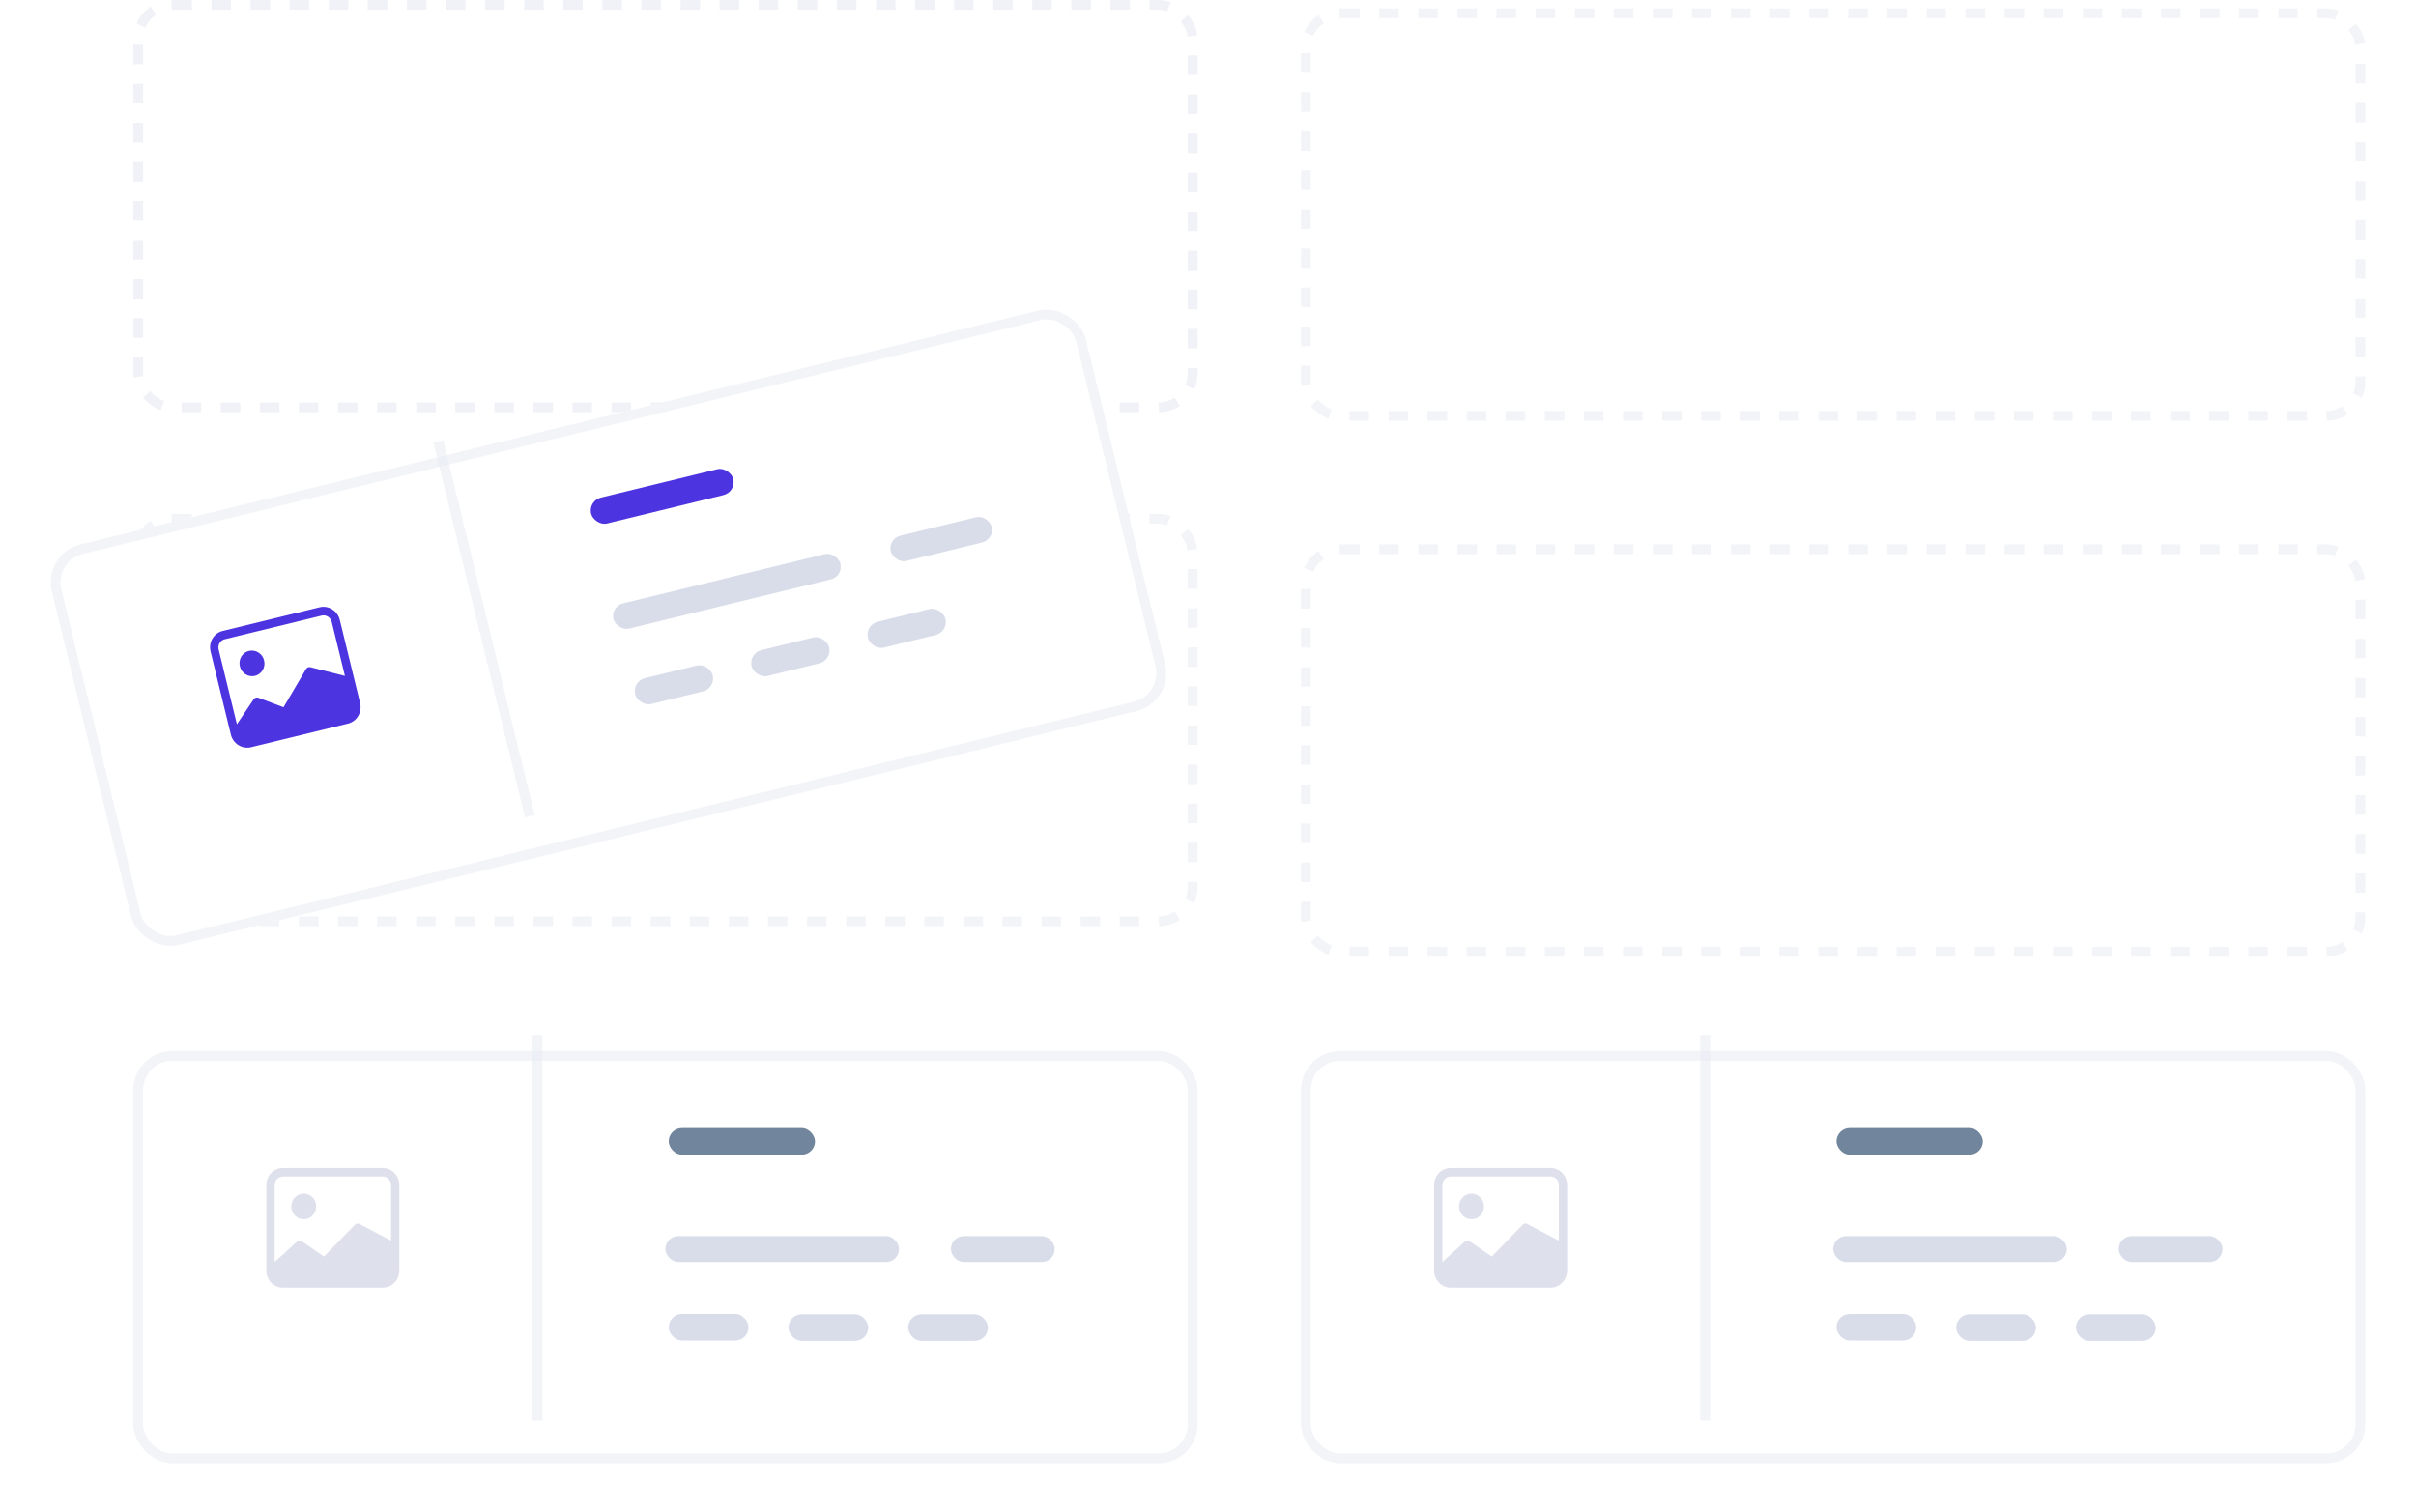 <svg width="1078" height="675" viewBox="0 0 1078 675" fill="none" xmlns="http://www.w3.org/2000/svg">
<rect x="61.653" y="2.181" width="470.512" height="179.652" rx="15.264" stroke="#E7EAF3" stroke-opacity="0.6" stroke-width="4.361" stroke-dasharray="8.72 8.72"/>
<rect x="61.653" y="231.523" width="470.512" height="179.652" rx="15.264" stroke="#E7EAF3" stroke-opacity="0.5" stroke-width="4.361" stroke-dasharray="8.72 8.72"/>
<g filter="url(#filter0_d)">
<rect x="19" y="234.004" width="474.874" height="184.014" rx="17.445" transform="rotate(-13.715 19 234.004)" fill="white"/>
<rect x="21.636" y="235.605" width="470.512" height="179.652" rx="15.264" transform="rotate(-13.715 21.636 235.605)" stroke="#E7EAF3" stroke-opacity="0.5" stroke-width="4.361"/>
</g>
<path d="M117.844 294.768C118.593 297.839 116.78 300.92 113.795 301.648C110.809 302.377 107.781 300.478 107.031 297.407C106.282 294.336 108.095 291.256 111.08 290.527C114.066 289.798 117.094 291.697 117.844 294.768Z" fill="#4c34e0"/>
<path d="M99.356 281.605C95.375 282.576 92.958 286.683 93.957 290.778L103.004 327.85C104.003 331.944 108.041 334.476 112.022 333.505L155.272 322.95C159.253 321.978 161.67 317.871 160.671 313.776L151.624 276.705C150.624 272.61 146.587 270.078 142.606 271.05L99.356 281.605ZM143.511 274.757C145.501 274.271 147.52 275.537 148.019 277.584L153.9 301.681L138.528 297.784C137.747 297.596 136.943 297.941 136.532 298.639L126.517 315.656L115.33 311.424C114.496 311.108 113.567 311.437 113.112 312.21L105.704 323.263L97.561 289.898C97.061 287.851 98.27 285.797 100.261 285.312L143.511 274.757Z" fill="#4c34e0"/>
<rect x="262.343" y="223.498" width="65.295" height="11.872" rx="5.936" transform="rotate(-13.715 262.343 223.498)" fill="#4c34e0"/>
<rect x="272.355" y="270.673" width="104.221" height="11.58" rx="5.79" transform="rotate(-13.715 272.355 270.673)" fill="#D9DDEA"/>
<rect x="396.104" y="240.473" width="46.321" height="11.58" rx="5.79" transform="rotate(-13.715 396.104 240.473)" fill="#D9DDEA"/>
<rect x="282.008" y="304.077" width="35.615" height="11.872" rx="5.936" transform="rotate(-13.715 282.008 304.077)" fill="#D9DDEA"/>
<rect x="333.946" y="291.565" width="35.615" height="11.872" rx="5.936" transform="rotate(-13.715 333.946 291.565)" fill="#D9DDEA"/>
<rect x="385.845" y="278.899" width="35.615" height="11.872" rx="5.936" transform="rotate(-13.715 385.845 278.899)" fill="#D9DDEA"/>
<rect x="193.408" y="197.55" width="4.48" height="172.142" transform="rotate(-13.715 193.408 197.55)" fill="#E7EAF3" fill-opacity="0.5"/>
<g filter="url(#filter1_d)">
<rect x="59.472" y="455.986" width="474.874" height="184.014" rx="17.445" fill="white"/>
<rect x="61.653" y="458.167" width="470.512" height="179.652" rx="15.264" stroke="#E7EAF3" stroke-opacity="0.5" stroke-width="4.361"/>
</g>
<path d="M141.091 538.453C141.091 541.615 138.6 544.177 135.526 544.177C132.453 544.177 129.962 541.615 129.962 538.453C129.962 535.292 132.453 532.729 135.526 532.729C138.6 532.729 141.091 535.292 141.091 538.453Z" fill="#DEE1EC"/>
<path d="M126.252 521.282C122.154 521.282 118.832 524.699 118.832 528.914V567.073C118.832 571.288 122.154 574.705 126.252 574.705H170.771C174.869 574.705 178.191 571.288 178.191 567.073V528.914C178.191 524.699 174.869 521.282 170.771 521.282H126.252ZM170.771 525.098C172.82 525.098 174.481 526.806 174.481 528.914V553.717L160.471 546.287C159.757 545.919 158.894 546.063 158.329 546.644L144.565 560.802L134.7 554.038C133.965 553.533 132.985 553.633 132.36 554.276L122.542 563.257V528.914C122.542 526.806 124.203 525.098 126.252 525.098H170.771Z" fill="#DEE1EC"/>
<rect x="298.368" y="503.474" width="65.295" height="11.872" rx="5.936" fill="#71869D"/>
<rect x="296.909" y="551.678" width="104.221" height="11.58" rx="5.79" fill="#D9DDEA"/>
<rect x="424.29" y="551.678" width="46.321" height="11.58" rx="5.79" fill="#D9DDEA"/>
<rect x="298.368" y="586.418" width="35.615" height="11.872" rx="5.936" fill="#D9DDEA"/>
<rect x="351.792" y="586.577" width="35.615" height="11.872" rx="5.936" fill="#D9DDEA"/>
<rect x="405.214" y="586.577" width="35.615" height="11.872" rx="5.936" fill="#D9DDEA"/>
<rect x="237.55" y="461.922" width="4.48" height="172.142" fill="#E7EAF3" fill-opacity="0.5"/>
<g filter="url(#filter2_d)">
<rect x="580.514" y="455.986" width="474.874" height="184.014" rx="17.445" fill="white"/>
<rect x="582.694" y="458.167" width="470.512" height="179.652" rx="15.264" stroke="#E7EAF3" stroke-opacity="0.5" stroke-width="4.361"/>
</g>
<path d="M662.133 538.453C662.133 541.615 659.641 544.177 656.568 544.177C653.494 544.177 651.003 541.615 651.003 538.453C651.003 535.292 653.494 532.729 656.568 532.729C659.641 532.729 662.133 535.292 662.133 538.453Z" fill="#DEE1EC"/>
<path d="M647.293 521.282C643.195 521.282 639.873 524.699 639.873 528.914V567.073C639.873 571.288 643.195 574.705 647.293 574.705H691.812C695.91 574.705 699.232 571.288 699.232 567.073V528.914C699.232 524.699 695.91 521.282 691.812 521.282H647.293ZM691.812 525.098C693.861 525.098 695.522 526.806 695.522 528.914V553.717L681.512 546.287C680.798 545.919 679.935 546.063 679.371 546.644L665.606 560.802L655.742 554.038C655.006 553.533 654.026 553.633 653.401 554.276L643.583 563.257V528.914C643.583 526.806 645.244 525.098 647.293 525.098H691.812Z" fill="#DEE1EC"/>
<rect x="819.409" y="503.474" width="65.295" height="11.872" rx="5.936" fill="#71869D"/>
<rect x="817.951" y="551.678" width="104.221" height="11.58" rx="5.79" fill="#D9DDEA"/>
<rect x="945.332" y="551.678" width="46.321" height="11.58" rx="5.79" fill="#D9DDEA"/>
<rect x="819.409" y="586.418" width="35.615" height="11.872" rx="5.936" fill="#D9DDEA"/>
<rect x="872.833" y="586.577" width="35.615" height="11.872" rx="5.936" fill="#D9DDEA"/>
<rect x="926.255" y="586.577" width="35.615" height="11.872" rx="5.936" fill="#D9DDEA"/>
<rect x="758.592" y="461.922" width="4.48" height="172.142" fill="#E7EAF3" fill-opacity="0.5"/>
<g filter="url(#filter3_d)">
<rect x="582.694" y="232.053" width="470.512" height="179.652" rx="15.264" stroke="#E7EAF3" stroke-opacity="0.5" stroke-width="4.361" stroke-dasharray="8.72 8.72"/>
</g>
<rect x="582.694" y="5.938" width="470.512" height="179.652" rx="15.264" stroke="#E7EAF3" stroke-opacity="0.5" stroke-width="4.361" stroke-dasharray="8.72 8.72"/>
<defs>
<filter id="filter0_d" x="0.828" y="116.329" width="541.305" height="327.698" filterUnits="userSpaceOnUse" color-interpolation-filters="sRGB">
<feFlood flood-opacity="0" result="BackgroundImageFix"/>
<feColorMatrix in="SourceAlpha" type="matrix" values="0 0 0 0 0 0 0 0 0 0 0 0 0 0 0 0 0 0 127 0" result="hardAlpha"/>
<feOffset dy="13.084"/>
<feGaussianBlur stdDeviation="10.903"/>
<feColorMatrix type="matrix" values="0 0 0 0 0.549 0 0 0 0 0.596 0 0 0 0 0.643 0 0 0 0.125 0"/>
<feBlend mode="normal" in2="BackgroundImageFix" result="effect1_dropShadow"/>
<feBlend mode="normal" in="SourceGraphic" in2="effect1_dropShadow" result="shape"/>
</filter>
<filter id="filter1_d" x="37.666" y="447.264" width="518.487" height="227.626" filterUnits="userSpaceOnUse" color-interpolation-filters="sRGB">
<feFlood flood-opacity="0" result="BackgroundImageFix"/>
<feColorMatrix in="SourceAlpha" type="matrix" values="0 0 0 0 0 0 0 0 0 0 0 0 0 0 0 0 0 0 127 0" result="hardAlpha"/>
<feOffset dy="13.084"/>
<feGaussianBlur stdDeviation="10.903"/>
<feColorMatrix type="matrix" values="0 0 0 0 0.549 0 0 0 0 0.596 0 0 0 0 0.643 0 0 0 0.125 0"/>
<feBlend mode="normal" in2="BackgroundImageFix" result="effect1_dropShadow"/>
<feBlend mode="normal" in="SourceGraphic" in2="effect1_dropShadow" result="shape"/>
</filter>
<filter id="filter2_d" x="558.707" y="447.264" width="518.487" height="227.626" filterUnits="userSpaceOnUse" color-interpolation-filters="sRGB">
<feFlood flood-opacity="0" result="BackgroundImageFix"/>
<feColorMatrix in="SourceAlpha" type="matrix" values="0 0 0 0 0 0 0 0 0 0 0 0 0 0 0 0 0 0 127 0" result="hardAlpha"/>
<feOffset dy="13.084"/>
<feGaussianBlur stdDeviation="10.903"/>
<feColorMatrix type="matrix" values="0 0 0 0 0.549 0 0 0 0 0.596 0 0 0 0 0.643 0 0 0 0.125 0"/>
<feBlend mode="normal" in2="BackgroundImageFix" result="effect1_dropShadow"/>
<feBlend mode="normal" in="SourceGraphic" in2="effect1_dropShadow" result="shape"/>
</filter>
<filter id="filter3_d" x="558.707" y="221.149" width="518.487" height="227.626" filterUnits="userSpaceOnUse" color-interpolation-filters="sRGB">
<feFlood flood-opacity="0" result="BackgroundImageFix"/>
<feColorMatrix in="SourceAlpha" type="matrix" values="0 0 0 0 0 0 0 0 0 0 0 0 0 0 0 0 0 0 127 0" result="hardAlpha"/>
<feOffset dy="13.084"/>
<feGaussianBlur stdDeviation="10.903"/>
<feColorMatrix type="matrix" values="0 0 0 0 0.549 0 0 0 0 0.596 0 0 0 0 0.643 0 0 0 0.125 0"/>
<feBlend mode="normal" in2="BackgroundImageFix" result="effect1_dropShadow"/>
<feBlend mode="normal" in="SourceGraphic" in2="effect1_dropShadow" result="shape"/>
</filter>
</defs>
</svg>
